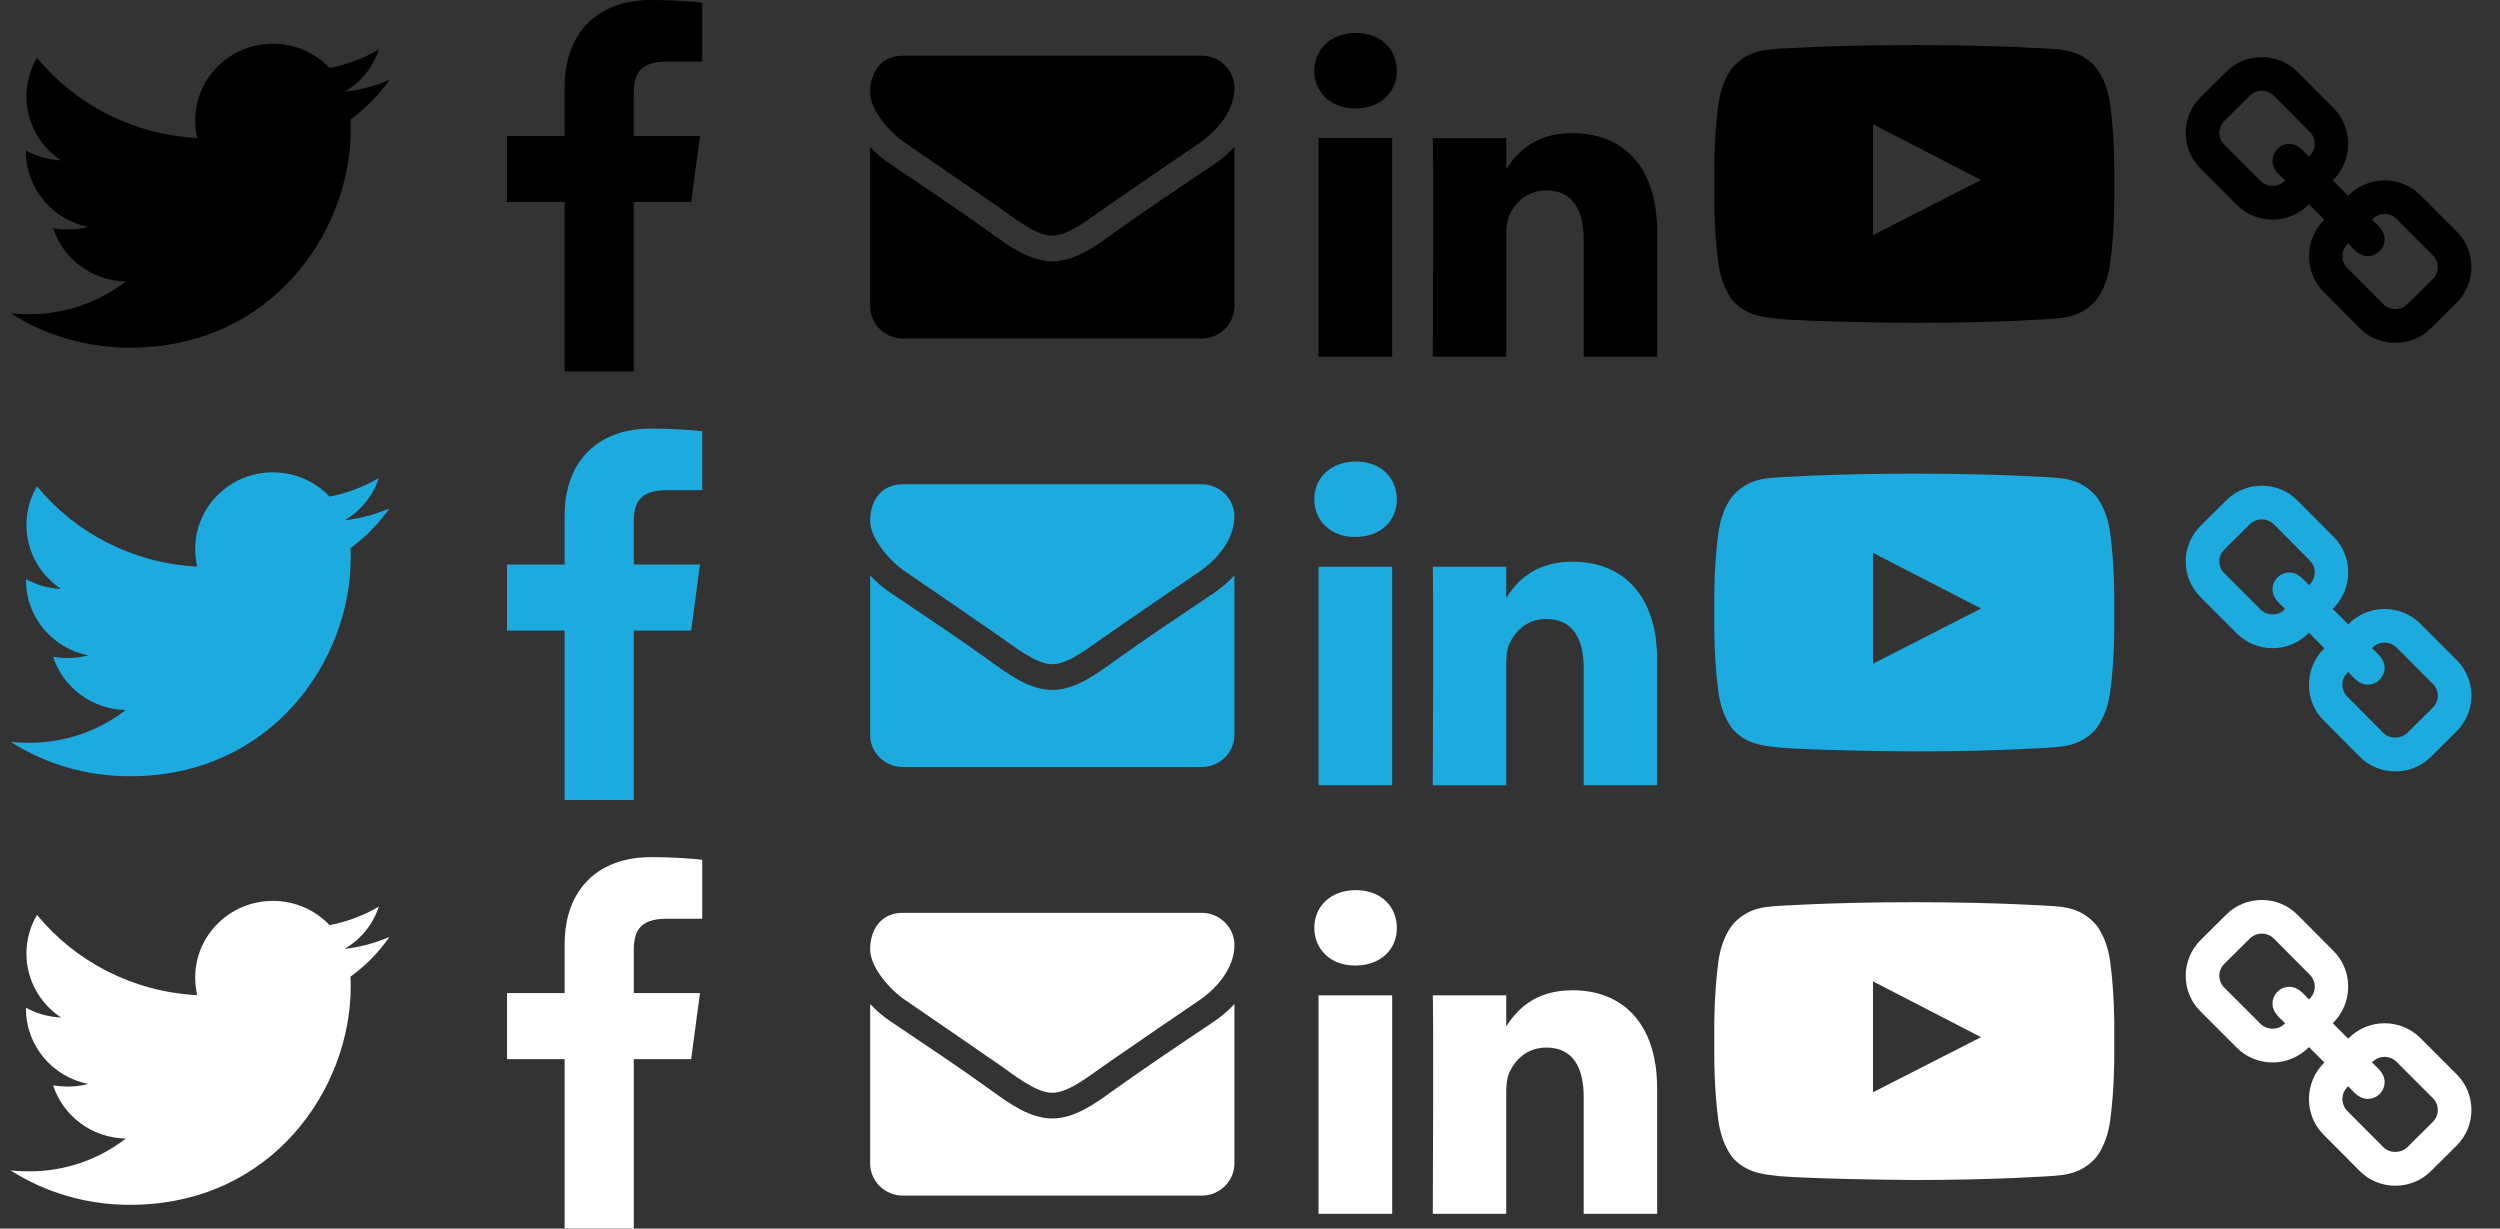 <?xml version="1.0" encoding="UTF-8"?>
<svg width="175px" height="86px" viewBox="0 0 175 86" version="1.1" xmlns="http://www.w3.org/2000/svg" xmlns:xlink="http://www.w3.org/1999/xlink">
    <rect x="0" y="0" width="175" height="86" fill="#333333" stroke="none"/>
    <!-- Generator: Sketch 50.2 (55047) - http://www.bohemiancoding.com/sketch -->
    <title>Artboard</title>
    <desc>Created with Sketch.</desc>
    <defs></defs>
    <g id="Artboard" stroke="none" stroke-width="1" fill="none" fill-rule="evenodd">
        <g id="icon--social" fill-rule="nonzero">
            <g id="Group" fill="#000000">
                <path d="M170.647,18.706 C170.647,18.387 170.525,18.093 170.304,17.873 L167.755,15.324 C167.534,15.104 167.227,14.98 166.922,14.98 C166.566,14.98 166.285,15.115 166.039,15.373 C166.444,15.777 166.922,16.12 166.922,16.745 C166.922,17.395 166.395,17.922 165.745,17.922 C165.12,17.922 164.777,17.444 164.373,17.039 C164.115,17.285 163.968,17.566 163.968,17.934 C163.968,18.241 164.09,18.547 164.311,18.767 L166.836,21.304 C167.056,21.524 167.363,21.635 167.669,21.635 C167.975,21.635 168.282,21.524 168.502,21.316 L170.304,19.527 C170.524,19.307 170.647,19.013 170.647,18.706 Z M162.032,10.066 C162.032,9.759 161.91,9.453 161.689,9.233 L159.164,6.696 C158.944,6.476 158.637,6.353 158.331,6.353 C158.025,6.353 157.718,6.475 157.498,6.684 L155.696,8.473 C155.476,8.693 155.353,8.987 155.353,9.294 C155.353,9.613 155.475,9.907 155.696,10.127 L158.245,12.676 C158.466,12.896 158.773,13.007 159.078,13.007 C159.434,13.007 159.715,12.885 159.961,12.627 C159.556,12.223 159.078,11.88 159.078,11.255 C159.078,10.605 159.605,10.078 160.255,10.078 C160.88,10.078 161.223,10.556 161.627,10.961 C161.885,10.715 162.032,10.434 162.032,10.066 Z M173,18.706 C173,19.638 172.62,20.544 171.958,21.194 L170.157,22.983 C169.495,23.645 168.601,24 167.669,24 C166.725,24 165.831,23.632 165.169,22.958 L162.645,20.422 C161.983,19.76 161.627,18.866 161.627,17.934 C161.627,16.966 162.02,16.047 162.706,15.373 L161.627,14.294 C160.954,14.98 160.046,15.373 159.078,15.373 C158.147,15.373 157.24,15.005 156.579,14.343 L154.03,11.794 C153.356,11.12 153,10.238 153,9.294 C153,8.362 153.38,7.456 154.042,6.806 L155.843,5.017 C156.505,4.355 157.399,4 158.331,4 C159.275,4 160.169,4.368 160.831,5.042 L163.355,7.578 C164.017,8.24 164.373,9.134 164.373,10.066 C164.373,11.034 163.98,11.953 163.294,12.627 L164.373,13.706 C165.046,13.02 165.954,12.627 166.922,12.627 C167.853,12.627 168.76,12.995 169.421,13.657 L171.97,16.206 C172.644,16.88 173,17.762 173,18.706 Z" id="Shape"></path>
                <path d="M86.41,10.281 L86.41,21.441 C86.41,22.678 85.385,23.69 84.133,23.69 L63.187,23.69 C61.935,23.69 60.911,22.678 60.911,21.441 L60.911,10.281 C61.338,10.745 61.821,11.153 62.348,11.504 C64.71,13.092 67.101,14.68 69.42,16.353 C70.616,17.225 72.096,18.293 73.647,18.293 L73.675,18.293 C75.226,18.293 76.706,17.224 77.901,16.353 C80.221,14.694 82.611,13.092 84.987,11.504 C85.499,11.152 85.984,10.744 86.411,10.281 L86.41,10.281 Z M86.41,6.149 C86.41,7.723 85.229,9.142 83.976,10 C81.756,11.517 79.522,13.036 77.317,14.568 C76.391,15.2 74.827,16.494 73.674,16.494 L73.646,16.494 C72.493,16.494 70.928,15.201 70.003,14.568 C67.797,13.036 65.563,11.517 63.358,10 C62.348,9.325 60.91,7.736 60.91,6.457 C60.91,5.08 61.664,3.899 63.186,3.899 L84.132,3.899 C85.37,3.899 86.409,4.911 86.409,6.148 L86.41,6.149 Z" id="Shape"></path>
                <path d="M49.157,0.187 L49.157,4.312 L46.673,4.312 C44.728,4.312 44.364,5.234 44.364,6.562 L44.364,9.515 L48.999,9.515 L48.382,14.14 L44.364,14.14 L44.364,25.999 L39.524,25.999 L39.524,14.14 L35.491,14.14 L35.491,9.515 L39.524,9.515 L39.524,6.109 C39.524,2.156 41.976,1.77635684e-15 45.551,1.77635684e-15 C47.259,1.77635684e-15 48.73,0.125 49.158,0.187 L49.157,0.187 Z" id="Shape"></path>
                <path d="M97.453,9.671 L97.453,24.966 L92.297,24.966 L92.297,9.671 L97.453,9.671 Z M97.781,4.948 C97.797,6.413 96.672,7.587 94.875,7.587 L94.844,7.587 C93.11,7.587 92,6.413 92,4.948 C92,3.45 93.156,2.308 94.906,2.308 C96.672,2.308 97.765,3.45 97.781,4.948 Z M116,16.2 L116,24.966 L110.859,24.966 L110.859,16.786 C110.859,14.734 110.109,13.329 108.25,13.329 C106.828,13.329 105.984,14.27 105.609,15.181 C105.484,15.521 105.437,15.968 105.437,16.432 L105.437,24.967 L100.296,24.967 C100.359,11.108 100.296,9.672 100.296,9.672 L105.437,9.672 L105.437,11.895 L105.406,11.895 C106.078,10.846 107.297,9.318 110.078,9.318 C113.469,9.318 116,11.51 116,16.202 L116,16.2 Z" id="Shape"></path>
                <path d="M27.259,5.59 C26.518,6.654 25.593,7.602 24.533,8.366 C24.551,8.599 24.551,8.832 24.551,9.064 C24.551,16.161 19.082,24.338 9.087,24.338 C6.008,24.338 3.147,23.458 0.741,21.928 C1.178,21.978 1.599,21.995 2.054,21.995 C4.594,21.995 6.933,21.147 8.802,19.701 C6.412,19.651 4.41,18.106 3.72,15.978 C4.057,16.028 4.393,16.061 4.746,16.061 C5.234,16.061 5.722,15.994 6.176,15.878 C3.686,15.379 1.818,13.219 1.818,10.609 L1.818,10.542 C2.542,10.941 3.383,11.19 4.274,11.224 C2.811,10.26 1.851,8.615 1.851,6.753 C1.851,5.755 2.12,4.841 2.592,4.044 C5.267,7.301 9.29,9.429 13.799,9.661 C13.715,9.262 13.664,8.847 13.664,8.432 C13.664,5.473 16.087,3.063 19.099,3.063 C20.664,3.063 22.078,3.711 23.07,4.758 C24.299,4.525 25.476,4.077 26.519,3.462 C26.115,4.708 25.257,5.755 24.13,6.42 C25.224,6.304 26.283,6.004 27.259,5.589 L27.259,5.59 Z" id="Shape"></path>
                <path d="M131.109,16.459 L138.671,12.6 L131.109,8.696 L131.109,16.459 Z M134,3.154 C139.891,3.154 143.797,3.432 143.797,3.432 C144.344,3.494 145.547,3.494 146.609,4.605 C146.609,4.605 147.468,5.439 147.718,7.352 C148.015,9.591 147.999,11.828 147.999,11.828 L147.999,13.927 C147.999,13.927 148.015,16.165 147.718,18.403 C147.468,20.301 146.609,21.15 146.609,21.15 C145.547,22.245 144.343,22.245 143.797,22.308 C143.797,22.308 139.891,22.601 134,22.601 C126.719,22.539 124.484,22.323 124.484,22.323 C123.859,22.216 122.453,22.246 121.39,21.15 C121.39,21.15 120.531,20.301 120.281,18.403 C119.984,16.164 120,13.927 120,13.927 L120,11.828 C120,11.828 119.984,9.59 120.281,7.352 C120.531,5.439 121.39,4.605 121.39,4.605 C122.452,3.494 123.656,3.494 124.202,3.432 C124.202,3.432 128.108,3.154 133.999,3.154 L134,3.154 Z" id="Shape"></path>
            </g>
            <g id="Group" transform="translate(0, 30)" fill="#1DABDF">
                <path d="M86.41,10.281 L86.41,21.441 C86.41,22.678 85.385,23.69 84.133,23.69 L63.187,23.69 C61.935,23.69 60.911,22.678 60.911,21.441 L60.911,10.281 C61.338,10.745 61.821,11.153 62.348,11.504 C64.71,13.092 67.101,14.68 69.42,16.353 C70.616,17.225 72.096,18.293 73.647,18.293 L73.675,18.293 C75.226,18.293 76.706,17.224 77.901,16.353 C80.221,14.694 82.611,13.092 84.987,11.504 C85.499,11.152 85.984,10.744 86.411,10.281 L86.41,10.281 Z M86.41,6.149 C86.41,7.723 85.229,9.142 83.976,10 C81.756,11.517 79.522,13.036 77.317,14.568 C76.391,15.2 74.827,16.494 73.674,16.494 L73.646,16.494 C72.493,16.494 70.928,15.201 70.003,14.568 C67.797,13.036 65.563,11.517 63.358,10 C62.348,9.325 60.91,7.736 60.91,6.457 C60.91,5.08 61.664,3.899 63.186,3.899 L84.132,3.899 C85.37,3.899 86.409,4.911 86.409,6.148 L86.41,6.149 Z" id="Shape"></path>
                <path d="M49.157,0.187 L49.157,4.312 L46.673,4.312 C44.728,4.312 44.364,5.234 44.364,6.562 L44.364,9.515 L48.999,9.515 L48.382,14.14 L44.364,14.14 L44.364,25.999 L39.524,25.999 L39.524,14.14 L35.491,14.14 L35.491,9.515 L39.524,9.515 L39.524,6.109 C39.524,2.156 41.976,0 45.551,0 C47.259,0 48.73,0.125 49.158,0.187 L49.157,0.187 Z" id="Shape"></path>
                <path d="M97.453,9.671 L97.453,24.966 L92.297,24.966 L92.297,9.671 L97.453,9.671 Z M97.781,4.948 C97.797,6.413 96.672,7.587 94.875,7.587 L94.844,7.587 C93.11,7.587 92,6.413 92,4.948 C92,3.45 93.156,2.308 94.906,2.308 C96.672,2.308 97.765,3.45 97.781,4.948 Z M116,16.2 L116,24.966 L110.859,24.966 L110.859,16.786 C110.859,14.734 110.109,13.329 108.25,13.329 C106.828,13.329 105.984,14.27 105.609,15.181 C105.484,15.521 105.437,15.968 105.437,16.432 L105.437,24.967 L100.296,24.967 C100.359,11.108 100.296,9.672 100.296,9.672 L105.437,9.672 L105.437,11.895 L105.406,11.895 C106.078,10.846 107.297,9.318 110.078,9.318 C113.469,9.318 116,11.51 116,16.202 L116,16.2 Z" id="Shape"></path>
                <path d="M27.259,5.59 C26.518,6.654 25.593,7.602 24.533,8.366 C24.551,8.599 24.551,8.832 24.551,9.064 C24.551,16.161 19.082,24.338 9.087,24.338 C6.008,24.338 3.147,23.458 0.741,21.928 C1.178,21.978 1.599,21.995 2.054,21.995 C4.594,21.995 6.933,21.147 8.802,19.701 C6.412,19.651 4.41,18.106 3.72,15.978 C4.057,16.028 4.393,16.061 4.746,16.061 C5.234,16.061 5.722,15.994 6.176,15.878 C3.686,15.379 1.818,13.219 1.818,10.609 L1.818,10.542 C2.542,10.941 3.383,11.19 4.274,11.224 C2.811,10.26 1.851,8.615 1.851,6.753 C1.851,5.755 2.12,4.841 2.592,4.044 C5.267,7.301 9.29,9.429 13.799,9.661 C13.715,9.262 13.664,8.847 13.664,8.432 C13.664,5.473 16.087,3.063 19.099,3.063 C20.664,3.063 22.078,3.711 23.07,4.758 C24.299,4.525 25.476,4.077 26.519,3.462 C26.115,4.708 25.257,5.755 24.13,6.42 C25.224,6.304 26.283,6.004 27.259,5.589 L27.259,5.59 Z" id="Shape"></path>
                <path d="M131.109,16.459 L138.671,12.6 L131.109,8.696 L131.109,16.459 Z M134,3.154 C139.891,3.154 143.797,3.432 143.797,3.432 C144.344,3.494 145.547,3.494 146.609,4.605 C146.609,4.605 147.468,5.439 147.718,7.352 C148.015,9.591 147.999,11.828 147.999,11.828 L147.999,13.927 C147.999,13.927 148.015,16.165 147.718,18.403 C147.468,20.301 146.609,21.15 146.609,21.15 C145.547,22.245 144.343,22.245 143.797,22.308 C143.797,22.308 139.891,22.601 134,22.601 C126.719,22.539 124.484,22.323 124.484,22.323 C123.859,22.216 122.453,22.246 121.39,21.15 C121.39,21.15 120.531,20.301 120.281,18.403 C119.984,16.164 120,13.927 120,13.927 L120,11.828 C120,11.828 119.984,9.59 120.281,7.352 C120.531,5.439 121.39,4.605 121.39,4.605 C122.452,3.494 123.656,3.494 124.202,3.432 C124.202,3.432 128.108,3.154 133.999,3.154 L134,3.154 Z" id="Shape"></path>
                <path d="M170.647,18.706 C170.647,18.387 170.525,18.093 170.304,17.873 L167.755,15.324 C167.534,15.104 167.227,14.98 166.922,14.98 C166.566,14.98 166.285,15.115 166.039,15.373 C166.444,15.777 166.922,16.12 166.922,16.745 C166.922,17.395 166.395,17.922 165.745,17.922 C165.12,17.922 164.777,17.444 164.373,17.039 C164.115,17.285 163.968,17.566 163.968,17.934 C163.968,18.241 164.09,18.547 164.311,18.767 L166.836,21.304 C167.056,21.524 167.363,21.635 167.669,21.635 C167.975,21.635 168.282,21.524 168.502,21.316 L170.304,19.527 C170.524,19.307 170.647,19.013 170.647,18.706 Z M162.032,10.066 C162.032,9.759 161.91,9.453 161.689,9.233 L159.164,6.696 C158.944,6.476 158.637,6.353 158.331,6.353 C158.025,6.353 157.718,6.475 157.498,6.684 L155.696,8.473 C155.476,8.693 155.353,8.987 155.353,9.294 C155.353,9.613 155.475,9.907 155.696,10.127 L158.245,12.676 C158.466,12.896 158.773,13.007 159.078,13.007 C159.434,13.007 159.715,12.885 159.961,12.627 C159.556,12.223 159.078,11.88 159.078,11.255 C159.078,10.605 159.605,10.078 160.255,10.078 C160.88,10.078 161.223,10.556 161.627,10.961 C161.885,10.715 162.032,10.434 162.032,10.066 Z M173,18.706 C173,19.638 172.62,20.544 171.958,21.194 L170.157,22.983 C169.495,23.645 168.601,24 167.669,24 C166.725,24 165.831,23.632 165.169,22.958 L162.645,20.422 C161.983,19.76 161.627,18.866 161.627,17.934 C161.627,16.966 162.02,16.047 162.706,15.373 L161.627,14.294 C160.954,14.98 160.046,15.373 159.078,15.373 C158.147,15.373 157.24,15.005 156.579,14.343 L154.03,11.794 C153.356,11.12 153,10.238 153,9.294 C153,8.362 153.38,7.456 154.042,6.806 L155.843,5.017 C156.505,4.355 157.399,4 158.331,4 C159.275,4 160.169,4.368 160.831,5.042 L163.355,7.578 C164.017,8.24 164.373,9.134 164.373,10.066 C164.373,11.034 163.98,11.953 163.294,12.627 L164.373,13.706 C165.046,13.02 165.954,12.627 166.922,12.627 C167.853,12.627 168.76,12.995 169.421,13.657 L171.97,16.206 C172.644,16.88 173,17.762 173,18.706 Z" id="Shape"></path>
            </g>
            <g id="Group" transform="translate(0, 60)" fill="#FFFFFF">
                <path d="M170.647,17.706 C170.647,17.387 170.525,17.093 170.304,16.873 L167.755,14.324 C167.534,14.104 167.227,13.98 166.922,13.98 C166.566,13.98 166.285,14.115 166.039,14.373 C166.444,14.777 166.922,15.12 166.922,15.745 C166.922,16.395 166.395,16.922 165.745,16.922 C165.12,16.922 164.777,16.444 164.373,16.039 C164.115,16.285 163.968,16.566 163.968,16.934 C163.968,17.241 164.09,17.547 164.311,17.767 L166.836,20.304 C167.056,20.524 167.363,20.635 167.669,20.635 C167.975,20.635 168.282,20.524 168.502,20.316 L170.304,18.527 C170.524,18.307 170.647,18.013 170.647,17.706 Z M162.032,9.066 C162.032,8.759 161.91,8.453 161.689,8.233 L159.164,5.696 C158.944,5.476 158.637,5.353 158.331,5.353 C158.025,5.353 157.718,5.475 157.498,5.684 L155.696,7.473 C155.476,7.693 155.353,7.987 155.353,8.294 C155.353,8.613 155.475,8.907 155.696,9.127 L158.245,11.676 C158.466,11.896 158.773,12.007 159.078,12.007 C159.434,12.007 159.715,11.885 159.961,11.627 C159.556,11.223 159.078,10.88 159.078,10.255 C159.078,9.605 159.605,9.078 160.255,9.078 C160.88,9.078 161.223,9.556 161.627,9.961 C161.885,9.715 162.032,9.434 162.032,9.066 Z M173,17.706 C173,18.638 172.62,19.544 171.958,20.194 L170.157,21.983 C169.495,22.645 168.601,23 167.669,23 C166.725,23 165.831,22.632 165.169,21.958 L162.645,19.422 C161.983,18.76 161.627,17.866 161.627,16.934 C161.627,15.966 162.02,15.047 162.706,14.373 L161.627,13.294 C160.954,13.98 160.046,14.373 159.078,14.373 C158.147,14.373 157.24,14.005 156.579,13.343 L154.03,10.794 C153.356,10.12 153,9.238 153,8.294 C153,7.362 153.38,6.456 154.042,5.806 L155.843,4.017 C156.505,3.355 157.399,3 158.331,3 C159.275,3 160.169,3.368 160.831,4.042 L163.355,6.578 C164.017,7.24 164.373,8.134 164.373,9.066 C164.373,10.034 163.98,10.953 163.294,11.627 L164.373,12.706 C165.046,12.02 165.954,11.627 166.922,11.627 C167.853,11.627 168.76,11.995 169.421,12.657 L171.97,15.206 C172.644,15.88 173,16.762 173,17.706 Z" id="Shape"></path>
                <path d="M86.41,10.281 L86.41,21.441 C86.41,22.678 85.385,23.69 84.133,23.69 L63.187,23.69 C61.935,23.69 60.911,22.678 60.911,21.441 L60.911,10.281 C61.338,10.745 61.821,11.153 62.348,11.504 C64.71,13.092 67.101,14.68 69.42,16.353 C70.616,17.225 72.096,18.293 73.647,18.293 L73.675,18.293 C75.226,18.293 76.706,17.224 77.901,16.353 C80.221,14.694 82.611,13.092 84.987,11.504 C85.499,11.152 85.984,10.744 86.411,10.281 L86.41,10.281 Z M86.41,6.149 C86.41,7.723 85.229,9.142 83.976,10 C81.756,11.517 79.522,13.036 77.317,14.568 C76.391,15.2 74.827,16.494 73.674,16.494 L73.646,16.494 C72.493,16.494 70.928,15.201 70.003,14.568 C67.797,13.036 65.563,11.517 63.358,10 C62.348,9.325 60.91,7.736 60.91,6.457 C60.91,5.08 61.664,3.899 63.186,3.899 L84.132,3.899 C85.37,3.899 86.409,4.911 86.409,6.148 L86.41,6.149 Z" id="Shape"></path>
                <path d="M49.157,0.187 L49.157,4.312 L46.673,4.312 C44.728,4.312 44.364,5.234 44.364,6.562 L44.364,9.515 L48.999,9.515 L48.382,14.14 L44.364,14.14 L44.364,25.999 L39.524,25.999 L39.524,14.14 L35.491,14.14 L35.491,9.515 L39.524,9.515 L39.524,6.109 C39.524,2.156 41.976,0 45.551,0 C47.259,0 48.73,0.125 49.158,0.187 L49.157,0.187 Z" id="Shape"></path>
                <path d="M97.453,9.671 L97.453,24.966 L92.297,24.966 L92.297,9.671 L97.453,9.671 Z M97.781,4.948 C97.797,6.413 96.672,7.587 94.875,7.587 L94.844,7.587 C93.11,7.587 92,6.413 92,4.948 C92,3.45 93.156,2.308 94.906,2.308 C96.672,2.308 97.765,3.45 97.781,4.948 Z M116,16.2 L116,24.966 L110.859,24.966 L110.859,16.786 C110.859,14.734 110.109,13.329 108.25,13.329 C106.828,13.329 105.984,14.27 105.609,15.181 C105.484,15.521 105.437,15.968 105.437,16.432 L105.437,24.967 L100.296,24.967 C100.359,11.108 100.296,9.672 100.296,9.672 L105.437,9.672 L105.437,11.895 L105.406,11.895 C106.078,10.846 107.297,9.318 110.078,9.318 C113.469,9.318 116,11.51 116,16.202 L116,16.2 Z" id="Shape"></path>
                <path d="M27.259,5.59 C26.518,6.654 25.593,7.602 24.533,8.366 C24.551,8.599 24.551,8.832 24.551,9.064 C24.551,16.161 19.082,24.338 9.087,24.338 C6.008,24.338 3.147,23.458 0.741,21.928 C1.178,21.978 1.599,21.995 2.054,21.995 C4.594,21.995 6.933,21.147 8.802,19.701 C6.412,19.651 4.41,18.106 3.72,15.978 C4.057,16.028 4.393,16.061 4.746,16.061 C5.234,16.061 5.722,15.994 6.176,15.878 C3.686,15.379 1.818,13.219 1.818,10.609 L1.818,10.542 C2.542,10.941 3.383,11.19 4.274,11.224 C2.811,10.26 1.851,8.615 1.851,6.753 C1.851,5.755 2.12,4.841 2.592,4.044 C5.267,7.301 9.29,9.429 13.799,9.661 C13.715,9.262 13.664,8.847 13.664,8.432 C13.664,5.473 16.087,3.063 19.099,3.063 C20.664,3.063 22.078,3.711 23.07,4.758 C24.299,4.525 25.476,4.077 26.519,3.462 C26.115,4.708 25.257,5.755 24.13,6.42 C25.224,6.304 26.283,6.004 27.259,5.589 L27.259,5.59 Z" id="Shape"></path>
                <path d="M131.109,16.459 L138.671,12.6 L131.109,8.696 L131.109,16.459 Z M134,3.154 C139.891,3.154 143.797,3.432 143.797,3.432 C144.344,3.494 145.547,3.494 146.609,4.605 C146.609,4.605 147.468,5.439 147.718,7.352 C148.015,9.591 147.999,11.828 147.999,11.828 L147.999,13.927 C147.999,13.927 148.015,16.165 147.718,18.403 C147.468,20.301 146.609,21.15 146.609,21.15 C145.547,22.245 144.343,22.245 143.797,22.308 C143.797,22.308 139.891,22.601 134,22.601 C126.719,22.539 124.484,22.323 124.484,22.323 C123.859,22.216 122.453,22.246 121.39,21.15 C121.39,21.15 120.531,20.301 120.281,18.403 C119.984,16.164 120,13.927 120,13.927 L120,11.828 C120,11.828 119.984,9.59 120.281,7.352 C120.531,5.439 121.39,4.605 121.39,4.605 C122.452,3.494 123.656,3.494 124.202,3.432 C124.202,3.432 128.108,3.154 133.999,3.154 L134,3.154 Z" id="Shape"></path>
            </g>
        </g>
    </g>
</svg>